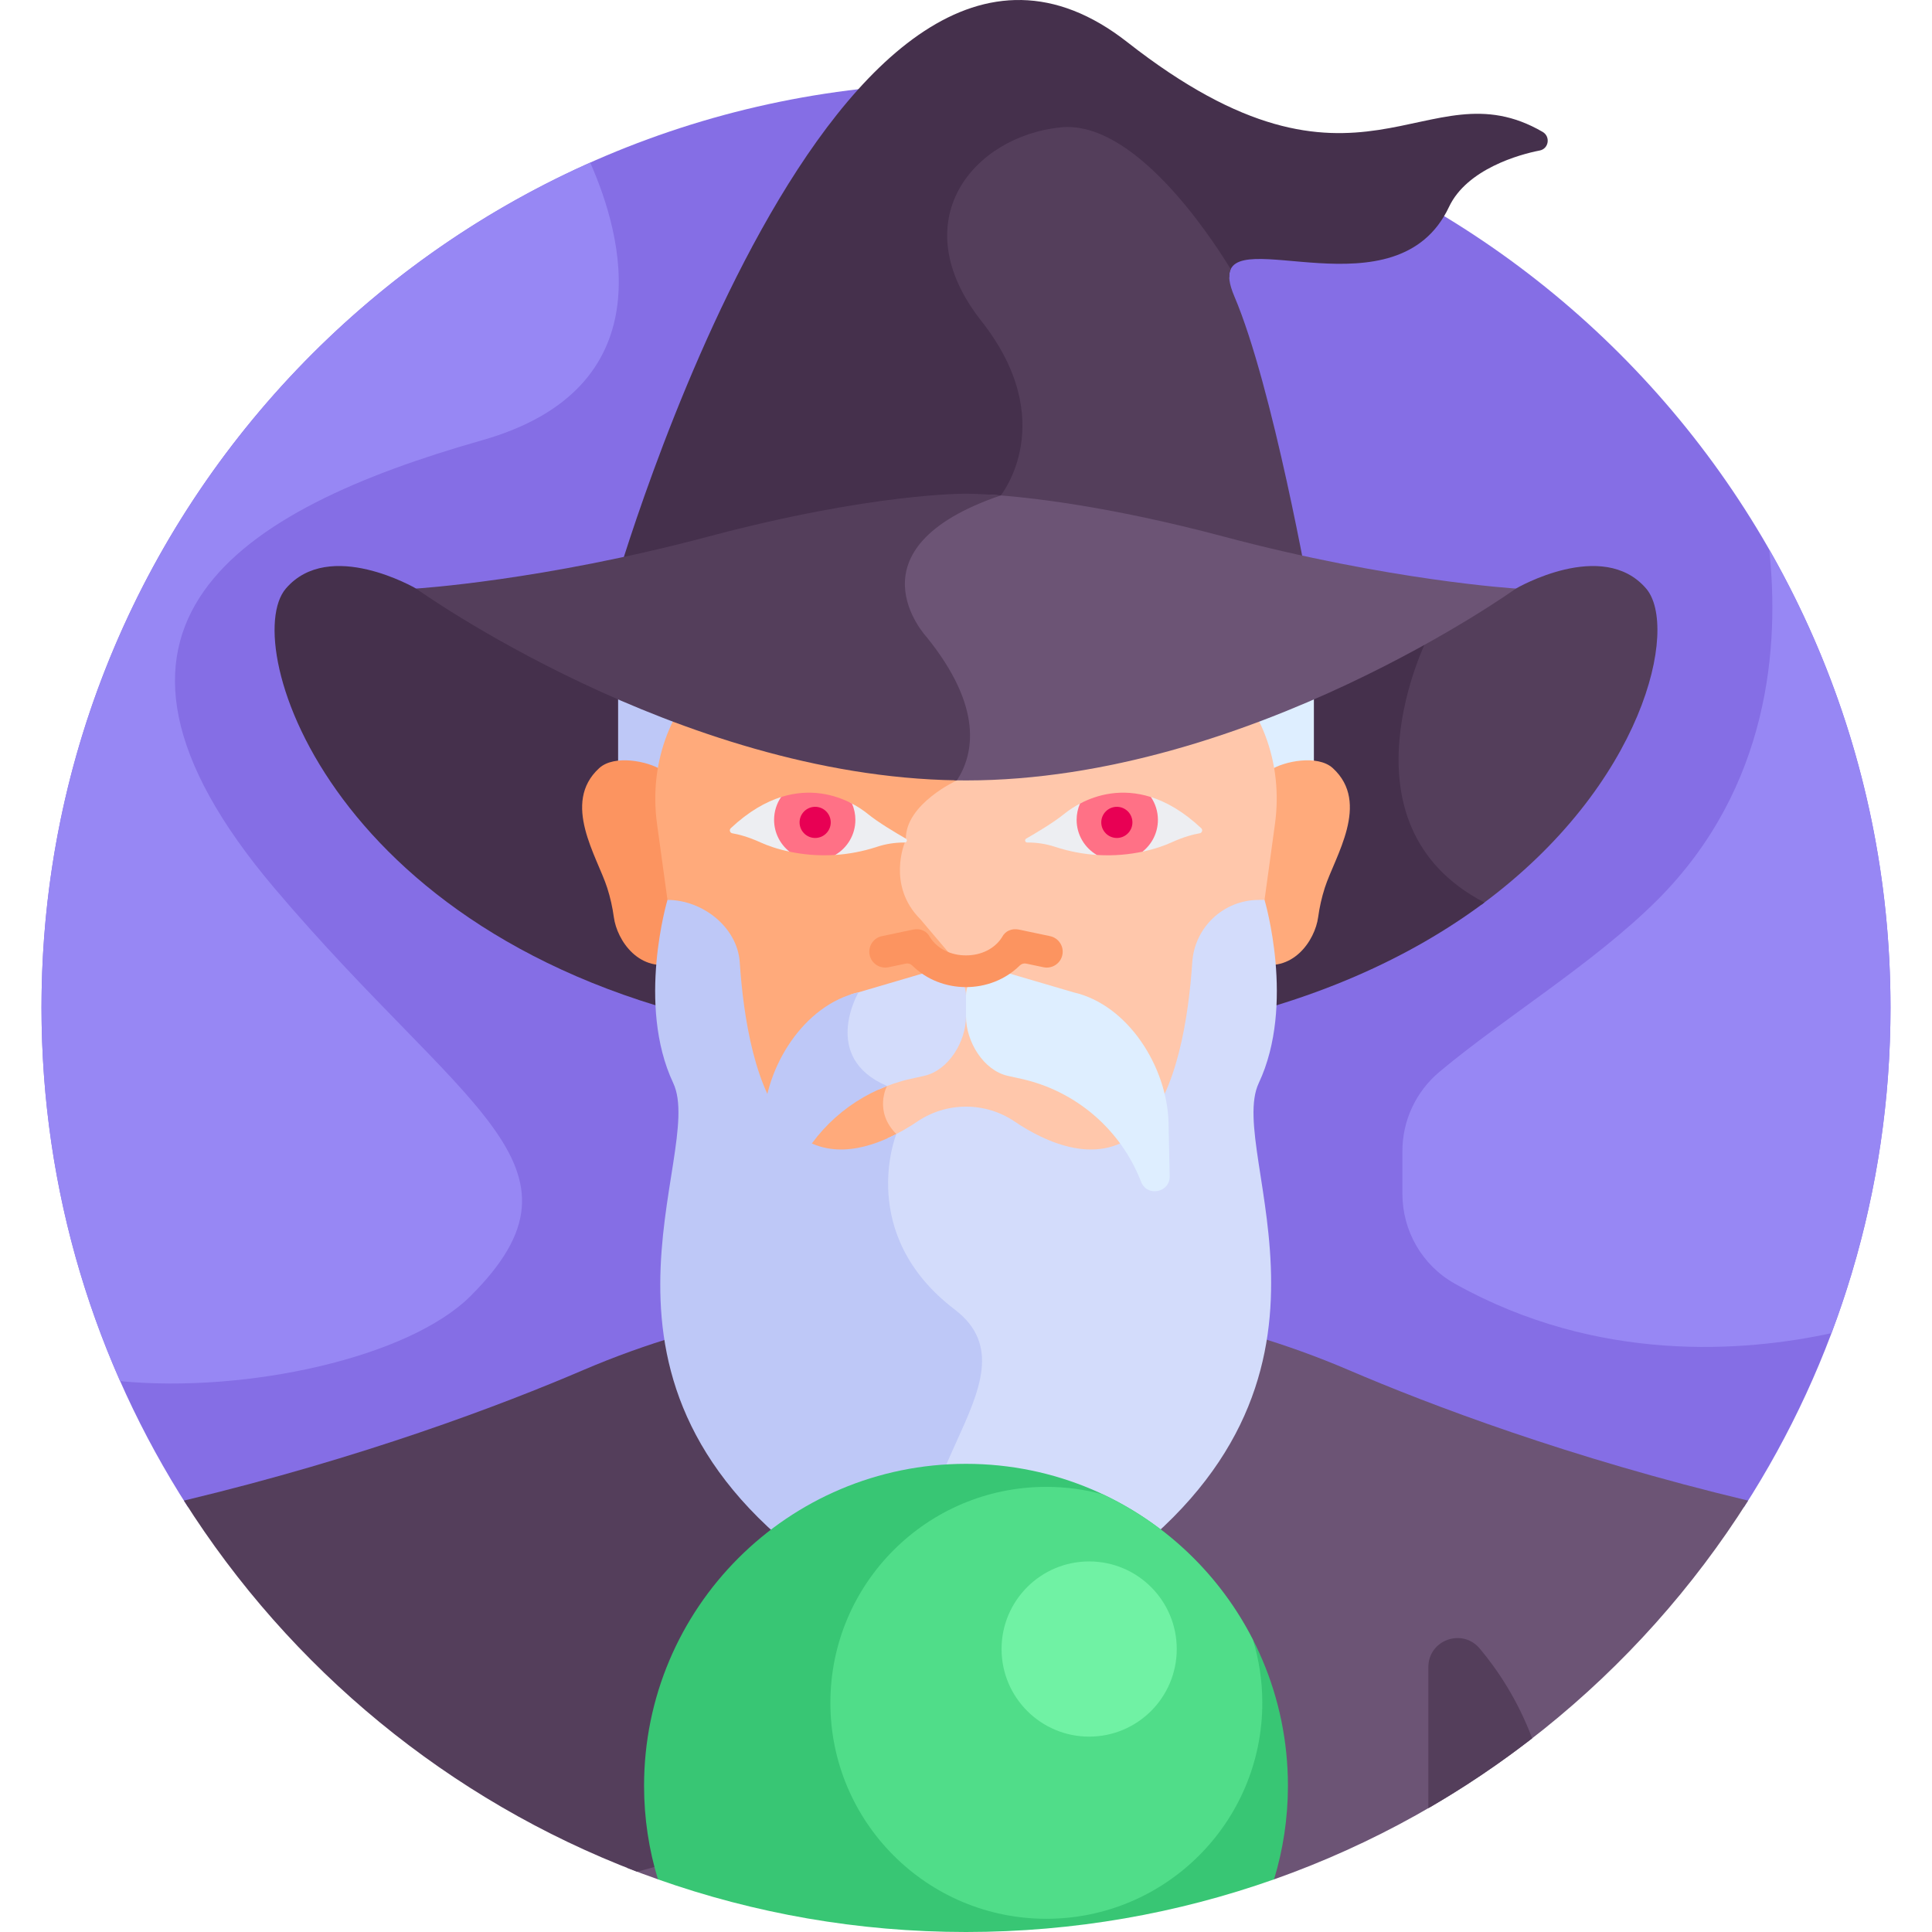 <svg id="Layer_1" enable-background="new 0 0 512 512" height="512" viewBox="0 0 512 512" width="512" xmlns="http://www.w3.org/2000/svg"><g><path d="m154.6 365.07c16.468-7.053 33.705-12.151 51.343-15.285l3.434-.61h93.246l3.434.61c17.638 3.134 34.876 8.232 51.343 15.285 21.419 9.174 57.801 23.01 104.767 34.342 24.574-38.183 38.835-83.632 38.835-132.413 0-135.311-109.691-245.002-245.002-245.002s-245.002 109.69-245.002 245.001c0 48.782 14.26 94.231 38.835 132.413 46.966-11.331 83.349-25.168 104.767-34.341z" fill="#856ee5"/><path d="m357.4 363.07c-16.468-7.053-33.705-12.151-51.343-15.285l-3.434-.61h-68.363l13.151 78.1s-20.514 54.327-81.351 69.679c2.756 1.089 5.546 2.109 8.352 3.097h163.223v.002c52.306-18.484 96.464-54.217 125.629-100.376-47.501-11.379-84.279-25.362-105.864-34.607z" fill="#6c5475"/><path d="m205.943 347.784c-17.638 3.134-34.876 8.232-51.343 15.285-21.586 9.245-58.363 23.228-105.862 34.608 28.125 44.514 70.194 79.337 120.067 98.341 61.034-15.265 81.605-69.743 81.605-69.743l-13.32-79.1h-27.714z" fill="#543e5b"/><path d="m408.819 34.956c-31.252-18.19-48.154 24.753-110.074-23.789-77.203-60.522-135.94 144.672-135.94 144.672l111.496 1.612-7.454-25.873c2.558-3.734 13.755-22.864-5.586-47.424-10.769-13.674-9.683-24.431-6.875-31.046 4.079-9.613 14.617-16.627 26.848-17.867 19.202-1.948 39.818 30.463 44.537 38.356-.674-14.51 44.468 10.447 58.229-18.758 4.735-10.049 18.695-13.924 24.036-14.952 2.41-.464 2.904-3.696.783-4.931z" fill="#45304c"/><path d="m327.115 78.538c-1.453-3.406-1.682-5.7-.962-7.217-6.139-10.009-25.949-39.511-45.069-37.571-23 2.333-42 24.667-21 51.333s5.121 46.211 5.121 46.211l7.529 26.135 74.461 1.077s-9.852-56-20.08-79.968z" fill="#543e5b"/><path d="m198.573 196.538c-40.007-11.639-72.5-31.524-83.908-39.03l-4.403-1.536s-22.973-13.431-34.505 0c-12.591 14.664 12.009 95.335 122.816 116.592z" fill="#45304c"/><path d="m392.572 239.769c43.259-31.815 52.393-73.64 43.672-83.797-11.533-13.431-34.505 0-34.505 0l-4.403 1.536c-4.374 2.878-11.858 7.579-21.668 12.934-3.808 8.465-20.584 50.941 16.904 69.327z" fill="#543e5b"/><path d="m378.367 168.955c-15.916 8.875-38.777 19.961-64.839 27.554v76.036c34.484-6.63 60.61-19.016 79.862-33.373-40.07-20.835-15.023-70.217-15.023-70.217z" fill="#45304c"/><path d="m230.744 202.973c-24.446-3.421-47.593-11.213-66.938-19.619v25.984h66.938z" fill="#bec8f7"/><path d="m278.279 203.389v5.947h69.916v-25.979c-22.025 9.573-45.859 17.037-69.916 20.032z" fill="#deeeff"/><path d="m353.221 203.574c-4.019-3.683-13.004-1.816-16.465.439.758 4.722.802 9.553.146 14.323l-4.085 29.749c0 2.398-.076 4.751-.215 7.063 9.96 3.004 15.887-5.937 16.721-12.074.359-2.641.945-5.245 1.759-7.786 2.65-8.274 12.208-22.486 2.139-31.714z" fill="#ffaa7b"/><path d="m158.779 203.574c4.019-3.683 13.004-1.816 16.465.439-.758 4.722-.801 9.553-.146 14.323l4.085 29.749c0 2.398.076 4.751.214 7.063-9.96 3.004-15.887-5.937-16.721-12.074-.359-2.641-.945-5.245-1.759-7.786-2.649-8.274-12.207-22.486-2.138-31.714z" fill="#fc9460"/><g><path d="m335.277 194.822c-.675-1.761-1.482-3.537-2.44-5.264-25.669 9.566-53.012 15.735-79.968 15.232.002-.003.004-.007.006-.01-.31-.006-.619-.023-.929-.031l-1.344 2.048s-13.545 6.2-13.545 15.451l-.276 1.031s-4.823 11.379 4.106 20.308l7.696 9.078-16.521 35.128s-3.594 6.674 2.473 12.741c1.415 1.415-2.917 14.885-11.422 36.415 9.631 6.636 21.099 10.224 32.887 10.224 12.886 0 25.398-4.277 35.537-12.15 19.424-15.084 42.26-44.16 42.26-86.939l4.085-29.749c1.089-7.929.263-16.029-2.605-23.513z" fill="#ffc7ab"/></g><path d="m240.057 222.249c0-9.251 13.545-15.451 13.545-15.451l-.817-2.021c-26.1-.501-51.584-7.013-73.618-15.222-.918 1.655-1.699 3.355-2.357 5.044-2.936 7.542-3.792 15.723-2.692 23.732l4.086 29.756c0 42.778 22.835 71.855 42.26 86.939 1.618 1.257 3.303 2.411 5.035 3.482 8.912-22.439 13.486-36.522 12.038-37.971-6.066-6.066-2.473-12.741-2.473-12.741l16.521-35.128-7.696-9.078c-8.929-8.929-4.106-20.308-4.106-20.308z" fill="#ffaa7b"/><path d="m286.038 217.035c0-1.565.293-3.052.815-4.406-2.033.998-3.675 2.128-4.844 3.082-2.727 2.224-7.47 5.046-10.066 6.537-.491.282-.29 1.031.276 1.031h.256c2.409 0 4.806.376 7.094 1.13 3.969 1.307 7.767 1.957 11.279 2.172-2.886-1.978-4.81-5.512-4.81-9.546z" fill="#edeef2"/><path d="m318.335 219.482c-4.742-4.449-9.301-7.016-13.516-8.316.948 1.708 1.496 3.717 1.496 5.869 0 3.516-1.463 6.652-3.749 8.71 3.451-.714 6.145-1.705 7.814-2.465 3.422-1.558 6.01-2.192 7.549-2.449.641-.107.88-.905.406-1.349z" fill="#edeef2"/><path d="m286.217 212.953c-.578 1.321-.901 2.779-.901 4.313 0 3.97 2.15 7.436 5.347 9.304 4.612.301 8.736-.153 12.116-.869 2.483-1.973 4.078-5.017 4.078-8.435 0-2.239-.684-4.319-1.854-6.042-7.725-2.443-14.311-.62-18.786 1.729z" fill="#ff7186"/><path d="m300.103 217.942c0 2.28-1.848 4.128-4.128 4.128s-4.128-1.848-4.128-4.128 1.848-4.128 4.128-4.128 4.128 1.848 4.128 4.128z" fill="#e80054"/><path d="m225.962 217.035c0-1.565-.293-3.052-.815-4.406 2.033.998 3.675 2.128 4.844 3.082 2.727 2.224 7.47 5.046 10.066 6.537.491.282.29 1.031-.276 1.031h-.256c-2.409 0-4.806.376-7.094 1.13-3.969 1.307-7.767 1.957-11.279 2.172 2.885-1.978 4.81-5.512 4.81-9.546z" fill="#edeef2"/><path d="m193.665 219.482c4.742-4.449 9.301-7.016 13.516-8.316-.948 1.708-1.496 3.717-1.496 5.869 0 3.516 1.463 6.652 3.749 8.71-3.451-.714-6.145-1.705-7.814-2.465-3.422-1.558-6.01-2.192-7.549-2.449-.641-.107-.88-.905-.406-1.349z" fill="#edeef2"/><path d="m225.783 212.953c.578 1.321.901 2.779.901 4.313 0 3.97-2.15 7.436-5.347 9.304-4.611.301-8.736-.153-12.116-.869-2.483-1.973-4.078-5.017-4.078-8.435 0-2.239.684-4.319 1.854-6.042 7.724-2.443 14.311-.62 18.786 1.729z" fill="#ff7186"/><path d="m211.897 217.942c0 2.28 1.848 4.128 4.128 4.128s4.128-1.848 4.128-4.128-1.848-4.128-4.128-4.128-4.128 1.848-4.128 4.128z" fill="#e80054"/><path d="m333.583 287.029c9.804-20.812 1.532-48.54 1.532-48.54h-1.532c-9.32 0-17.006 7.239-17.625 16.538-.965 14.488-4.03 34.645-13.354 43.969-10.951 10.951-25.951 3.47-33.732-1.792-3.797-2.568-8.271-3.931-12.855-3.931h-.017-.009c-4.588 0-9.067 1.364-12.868 3.934-2.153 1.456-4.859 3.079-7.877 4.437-1.892 6.491-6.401 29.286 16.665 46.859 10.966 8.354 6.107 19.077-.043 32.654-5.963 13.163-13.156 29.067-3.704 44.955 16.906 1.463 34.894-1.941 45.701-9.658 70.659-50.451 30.762-110.412 39.718-129.425z" fill="#d3dcfb"/><path d="m253.021 347.043c-26.164-19.934-15.541-46.371-15.486-46.508-8.163 4.219-19.43 7.17-28.14-1.54-9.324-9.324-12.388-29.48-13.354-43.969-.62-9.299-9.837-16.538-19.157-16.538 0 0-8.272 27.729 1.531 48.54 8.956 19.013-31.359 79.565 39.72 129.426 8.388 5.884 20.149 9.083 32.274 9.82-19.851-30.55 27.026-60.631 2.612-79.231z" fill="#bec8f7"/><path d="m256 263.821v5.552c0 6.65 4.624 14.315 11.117 15.748l3.508.775c14.493 3.2 26.421 13.444 31.772 27.288 1.587 4.105 7.69 2.888 7.582-1.511l-.299-14.103c-.363-14.819-10.746-31.316-25.203-34.594l-19.64-5.77c-4.414-1.297-8.837 2.013-8.837 6.615z" fill="#deeeff"/><path d="m223.719 278.792c1.361 4.155 4.409 7.446 9.072 9.801-.025.061-.05.133-.076.196 2.755-1.243 5.647-2.228 8.659-2.893l3.508-.775c6.494-1.433 11.117-9.098 11.117-15.748v-5.552c0-4.602-4.423-7.912-8.838-6.615l-19.64 5.77c-.749.17-1.483.383-2.209.622-1.299 2.776-3.611 9.034-1.593 15.194z" fill="#d3dcfb"/><path d="m202.319 297.571-.299 14.103c-.108 4.399 5.996 5.615 7.582 1.511 4.548-11.767 13.857-20.916 25.446-25.366.009-.015.015-.024.015-.024-17.721-7.58-7.541-24.818-7.541-24.818-14.457 3.278-24.84 19.774-25.203 34.594z" fill="#bec8f7"/><path d="m324.443 142.237c-30.869-8.215-52.136-10.51-62.062-11.15-39.998 14.534-18.25 37.744-18.25 37.744 14.763 18.281 12.993 30.675 8.738 37.959 1.043.02 2.086.033 3.131.033 74.912 0 145.738-50.85 145.738-50.85s-33.37-2.046-77.295-13.736z" fill="#6c5475"/><path d="m265.204 131.294c-6.052-.49-9.205-.455-9.205-.455s-24.517-.292-68.443 11.398-77.296 13.735-77.296 13.735 69.322 49.762 143.34 50.825c4.512-6.99 6.999-19.362-8.026-37.967.002.001-21.904-23.376 19.63-37.536z" fill="#543e5b"/><path d="m10.998 266.998c0 35.239 7.445 68.737 20.84 99.015 33.287 3.226 76.438-6.123 92.912-22.596 34.629-34.629-2.051-49.053-51.986-108-59.014-69.667-9.545-100.404 54.986-118.742 48.362-13.743 37.262-54.178 28.663-73.579-85.679 38.166-145.415 124.053-145.415 223.902z" fill="#9787f4"/><path d="m439.236 238.488c-16.718 16.718-40.899 31.412-57.785 45.576-6.21 5.209-9.801 12.891-9.801 20.997v11.293c0 9.843 5.249 18.984 13.835 23.798.058.032.116.065.174.098 37.906 21.169 76.734 18.028 99.703 13.055 10.107-26.844 15.64-55.928 15.64-86.307 0-44.172-11.695-85.61-32.15-121.397 2.72 25.042.344 62.927-29.616 92.887z" fill="#9787f4"/><path d="m280.938 249.91c-.616-.943-1.56-1.59-2.66-1.822l-8.217-1.73c-1.926-.405-3.647.344-4.487 1.957-.028.052-.057.104-.09.154-1.911 2.956-5.457 4.72-9.486 4.72-4.027 0-7.572-1.765-9.484-4.721-.031-.048-.061-.098-.088-.152-.842-1.614-2.562-2.363-4.489-1.958l-8.217 1.729c-2.273.478-3.733 2.717-3.254 4.99.476 2.27 2.715 3.731 4.992 3.255l4.579-.964c.627-.131 1.267.062 1.715.504 3.862 3.815 9.054 5.722 14.247 5.722 5.192-.001 10.386-1.907 14.247-5.722.452-.446 1.093-.636 1.715-.505l4.581.964c2.272.475 4.512-.983 4.99-3.255.233-1.097.022-2.222-.594-3.166z" fill="#fc9460"/><path d="m378.529 441.81v37.382c9.602-5.557 18.79-11.749 27.51-18.516-3.79-10.068-9.005-17.96-13.88-23.781-4.632-5.529-13.63-2.299-13.63 4.915z" fill="#543e5b"/><path d="m337.633 498.051c2.39-7.848 3.682-16.174 3.682-24.804 0-47.119-38.197-85.316-85.316-85.316s-85.316 38.197-85.316 85.316c0 8.63 1.293 16.956 3.682 24.804 25.538 9.023 53.009 13.949 81.635 13.949s56.097-4.926 81.633-13.949z" fill="#38c674"/><path d="m332.05 434.594c-8.583-16.854-22.589-30.475-39.734-38.554-4.789-1.3-9.823-2.007-15.024-2.007-31.609 0-57.233 25.624-57.233 57.233s25.624 57.233 57.233 57.233 57.233-25.624 57.233-57.233c0-5.8-.87-11.396-2.475-16.672z" fill="#50dd89"/><circle cx="288.637" cy="437.009" fill="#70f2a4" r="23.213"/></g></svg>